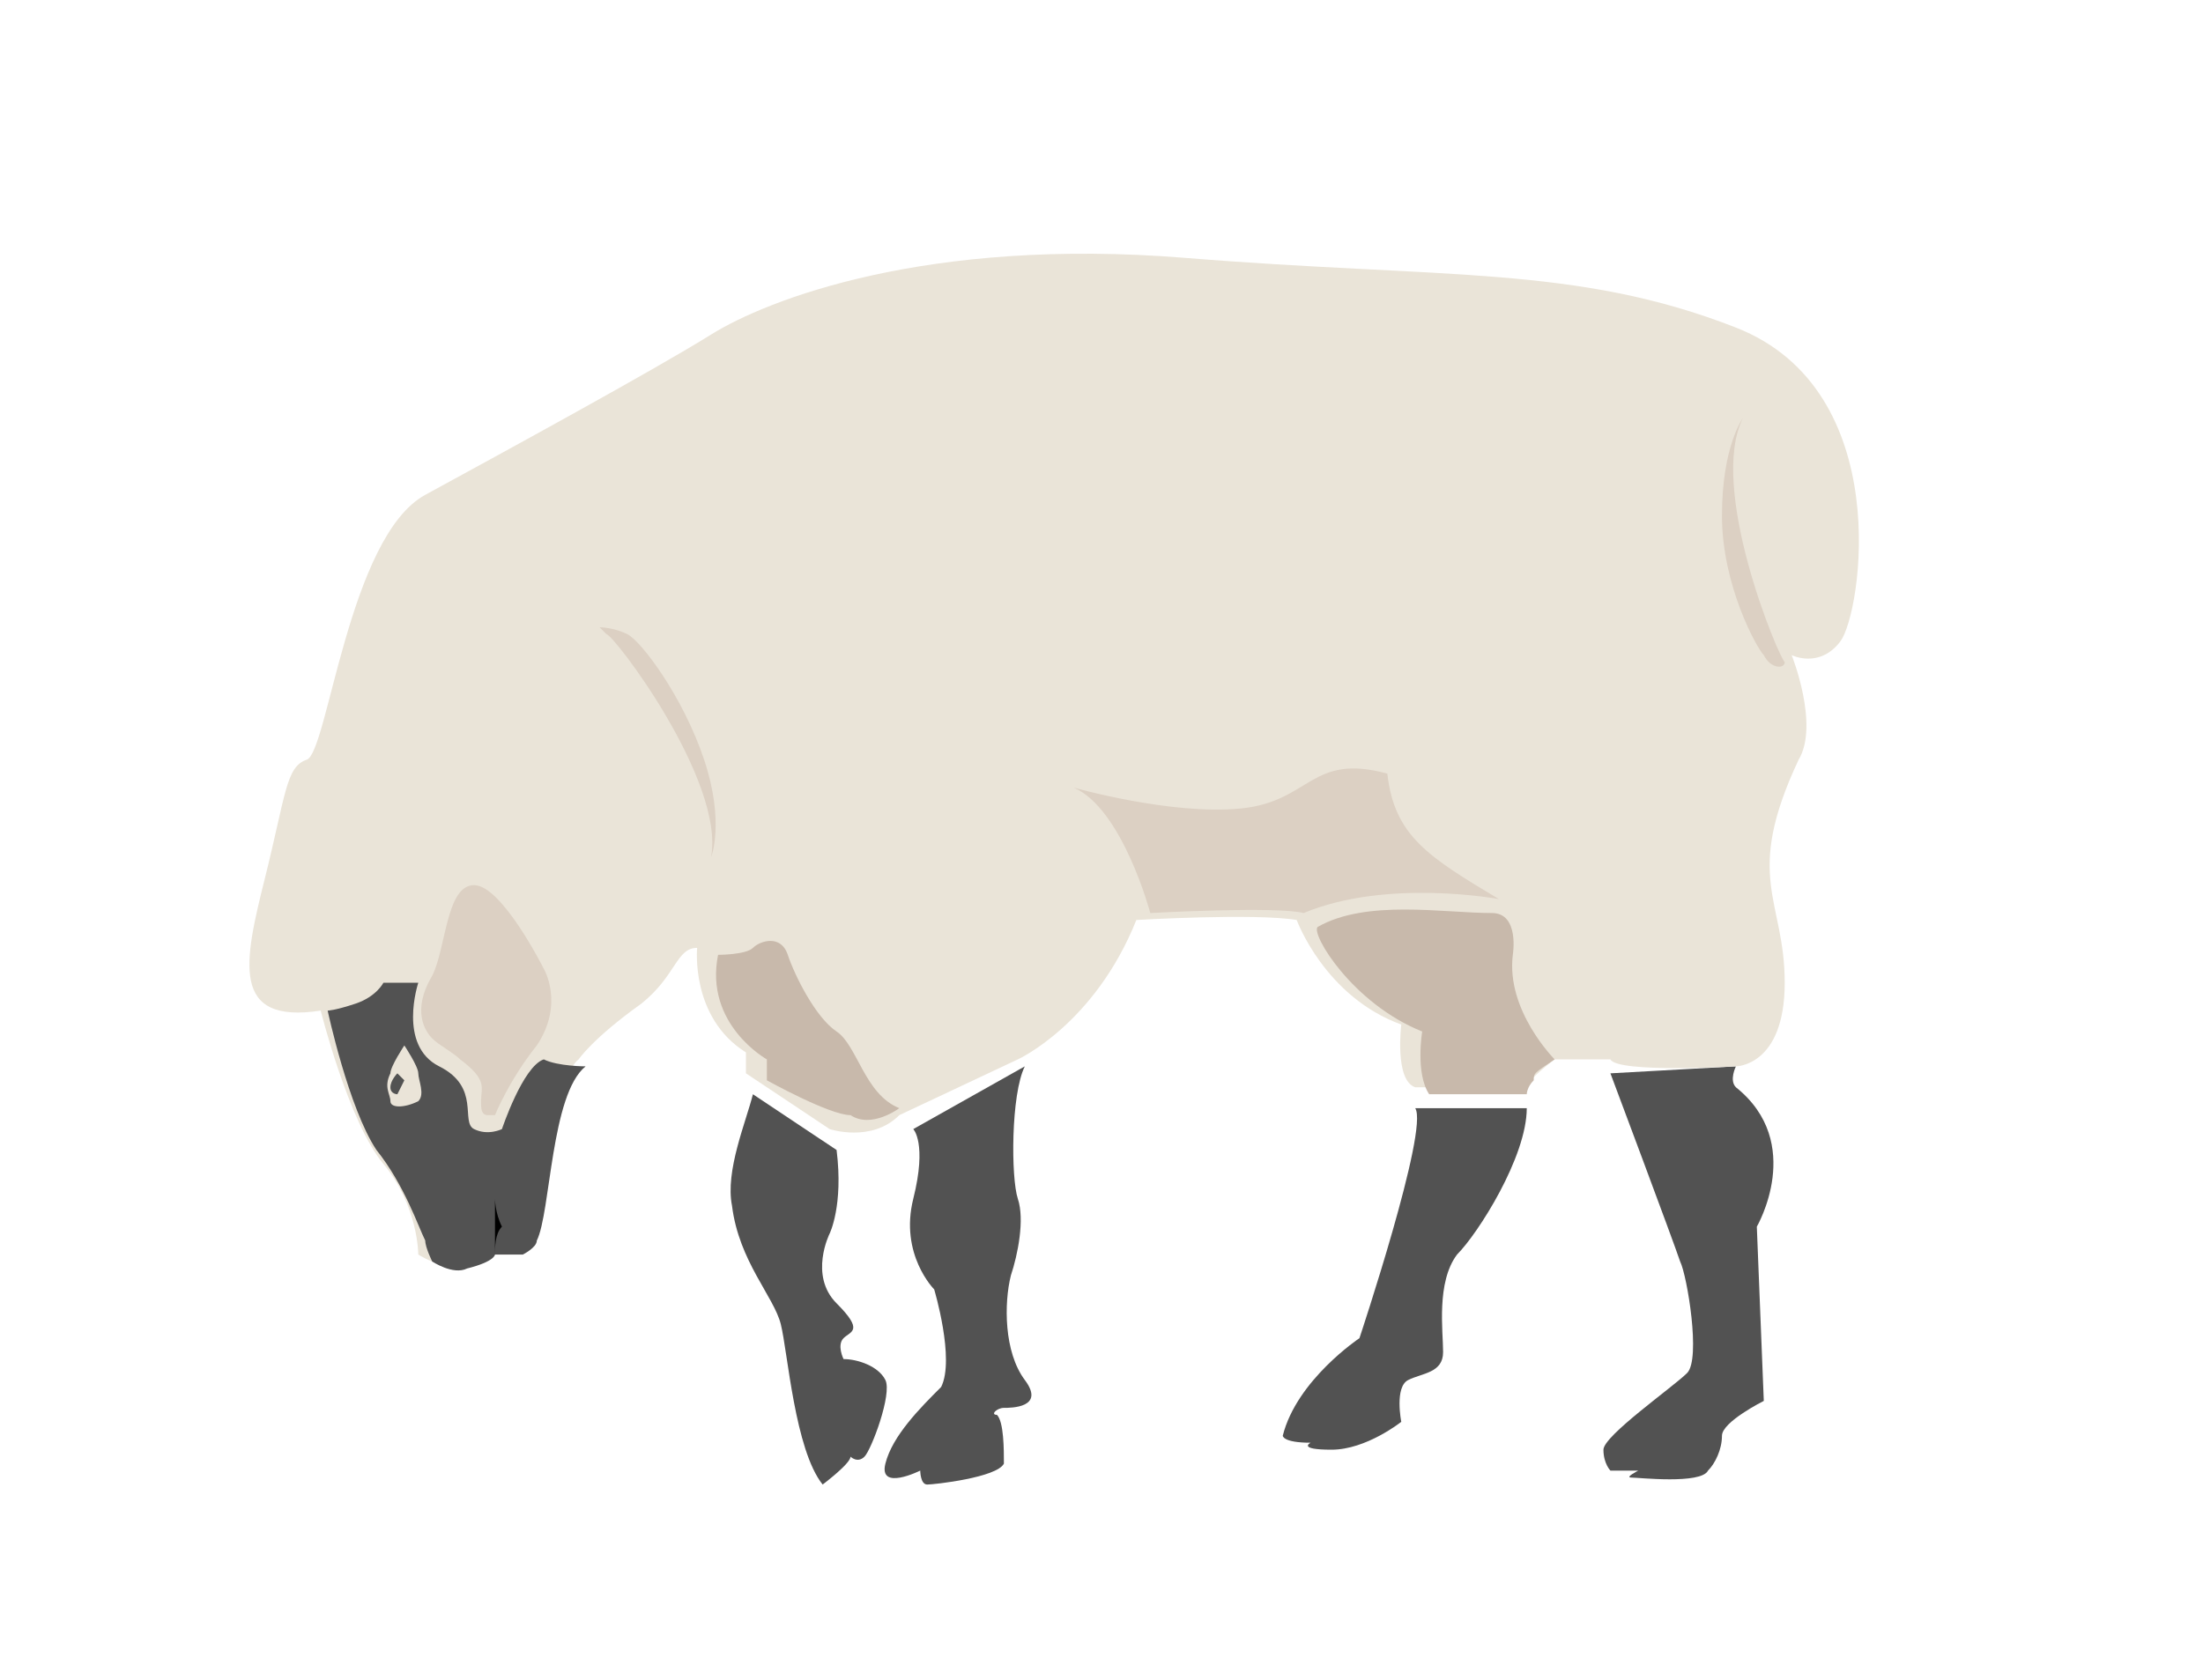 <?xml version="1.0" encoding="utf-8"?>
<!-- Generator: $$$/GeneralStr/196=Adobe Illustrator 27.6.0, SVG Export Plug-In . SVG Version: 6.00 Build 0)  -->
<svg version="1.1" id="Livello_2_00000132086350574390161730000000293117459236829085_"
	 xmlns="http://www.w3.org/2000/svg" xmlns:xlink="http://www.w3.org/1999/xlink" x="0px" y="0px" viewBox="0 0 31.6 24.1"
	 style="enable-background:new 0 0 31.6 24.1;" xml:space="preserve">
<style type="text/css">
	.st0{fill:#525252;}
	.st1{fill:#EAE4D8;}
	.st2{fill:#DCD0C3;}
	.st3{fill:#C8B9AB;}
	.st4{fill:#010101;}
</style>
<g id="Where_is_found">
	<g>
		<path class="st0" d="M24.9,15.3c0,0-0.1,0.2,0,0.3c1,0.8,0.3,2,0.3,2l0.1,2.5c0,0-0.6,0.3-0.6,0.5s-0.1,0.4-0.2,0.5
			c-0.1,0.2-1,0.1-1.1,0.1c-0.1,0,0.1-0.1,0.1-0.1h-0.4c0,0-0.1-0.1-0.1-0.3c0-0.2,1-0.9,1.2-1.1c0.2-0.2,0-1.4-0.1-1.6
			c-0.1-0.3-1-2.7-1-2.7L24.9,15.3L24.9,15.3z"/>
		<path class="st1" d="M24.9,15.3c0,0,0.7,0,0.7-1.2s-0.6-1.5,0.2-3.2c0.3-0.5-0.1-1.5-0.1-1.5s0.4,0.2,0.7-0.2s0.8-3.6-1.5-4.5
			S20.7,4,17,3.7s-6,0.6-6.8,1.1S7.2,6.5,6.1,7.1s-1.4,3.7-1.7,3.8s-0.3,0.5-0.6,1.7s-0.5,2.1,0.8,1.9c0,0,0.4,1.6,0.9,2.2
			c0.5,0.6,0.5,1.3,0.5,1.3s0.6,0.4,1,0l0.3,0c0,0,0.3-0.1,0.3-0.4c0-0.2,0.4-2.2,0.7-2.4c0,0,0.2-0.3,0.9-0.8
			c0.5-0.4,0.5-0.8,0.8-0.8c0,0-0.1,1,0.7,1.5l0,0.3l1.2,0.8c0,0,0.6,0.2,1-0.2l1.7-0.8c0,0,1.1-0.5,1.7-2c0,0,1.7-0.1,2.3,0
			c0,0,0.4,1.1,1.5,1.5c0,0-0.1,0.8,0.2,0.9l1.6,0c0-0.1,0.4-0.4,0.4-0.4c0,0,0.6,0,0.8,0C23.2,15.4,24.9,15.3,24.9,15.3z"/>
		<path class="st0" d="M21.9,15.9c0,0.7-0.7,1.8-1,2.1c-0.3,0.4-0.2,1.1-0.2,1.4s-0.3,0.3-0.5,0.4c-0.2,0.1-0.1,0.6-0.1,0.6
			s-0.5,0.4-1,0.4c-0.5,0-0.3-0.1-0.3-0.1c-0.4,0-0.4-0.1-0.4-0.1c0.2-0.8,1.1-1.4,1.1-1.4s1-3,0.8-3.3c0,0,0,0,0,0L21.9,15.9
			L21.9,15.9z"/>
		<path class="st0" d="M14.7,15.3c-0.2,0.4-0.2,1.6-0.1,1.9c0.1,0.3,0,0.8-0.1,1.1c-0.1,0.4-0.1,1.1,0.2,1.5
			c0.3,0.4-0.2,0.4-0.3,0.4c-0.1,0-0.2,0.1-0.1,0.1c0.1,0.1,0.1,0.5,0.1,0.7c-0.1,0.2-1,0.3-1.1,0.3c-0.1,0-0.1-0.2-0.1-0.2
			s-0.6,0.3-0.5-0.1c0.1-0.4,0.5-0.8,0.8-1.1c0.2-0.4-0.1-1.4-0.1-1.4s-0.5-0.5-0.3-1.3s0-1,0-1L14.7,15.3L14.7,15.3z"/>
		<path class="st0" d="M12,16.5c0.1,0.8-0.1,1.2-0.1,1.2s-0.3,0.6,0.1,1s0.2,0.4,0.1,0.5c-0.1,0.1,0,0.3,0,0.3
			c0.2,0,0.5,0.1,0.6,0.3c0.1,0.2-0.2,1-0.3,1.1s-0.2,0-0.2,0c0,0.1-0.4,0.4-0.4,0.4c-0.4-0.5-0.5-1.9-0.6-2.3
			c-0.1-0.4-0.6-0.9-0.7-1.7c-0.1-0.5,0.2-1.2,0.3-1.6L12,16.5L12,16.5z"/>
		<path class="st0" d="M6,14.1H5.5c0,0-0.1,0.2-0.4,0.3s-0.4,0.1-0.4,0.1s0.3,1.4,0.7,2c0.4,0.5,0.6,1.1,0.7,1.3
			c0,0.1,0.1,0.3,0.1,0.3s0.3,0.2,0.5,0.1C7.1,18.1,7.1,18,7.1,18l0.4,0c0,0,0.2-0.1,0.2-0.2c0.2-0.4,0.2-2.1,0.7-2.5
			c0,0-0.4,0-0.6-0.1c-0.3,0.1-0.6,1-0.6,1s-0.2,0.1-0.4,0s0.1-0.6-0.5-0.9S6,14.1,6,14.1L6,14.1z"/>
		<path class="st2" d="M6.2,14c0.2-0.4,0.2-1.3,0.6-1.3s1,1.2,1,1.2s0.3,0.5-0.1,1.1c-0.4,0.5-0.6,1-0.6,1S7.1,16,7,16
			c-0.1,0-0.1-0.1-0.1-0.2c0-0.2,0.1-0.3-0.3-0.6c-0.1-0.1-0.3-0.2-0.4-0.3C6.1,14.8,5.9,14.5,6.2,14L6.2,14z"/>
		<path class="st3" d="M22.3,15.2c0,0-0.7-0.7-0.6-1.5c0,0,0.1-0.6-0.3-0.6c-0.7,0-1.8-0.2-2.5,0.2c-0.1,0.1,0.5,1.1,1.5,1.5
			c0,0-0.1,0.6,0.1,0.9l1.4,0c0,0,0-0.1,0.1-0.2C22,15.4,22,15.4,22.3,15.2L22.3,15.2z"/>
		<path class="st2" d="M16.5,13.1c0,0-0.4-1.5-1.1-1.8c0,0,1.4,0.4,2.4,0.3c1-0.1,1-0.8,2.1-0.5c0.1,0.9,0.6,1.2,1.6,1.8
			c0,0-1.6-0.3-2.8,0.2C18.3,13,16.5,13.1,16.5,13.1L16.5,13.1z"/>
		<path class="st3" d="M10.3,13.7c0,0,0.4,0,0.5-0.1c0.1-0.1,0.4-0.2,0.5,0.1c0.1,0.3,0.4,0.9,0.7,1.1s0.4,0.9,0.9,1.1
			c0,0-0.4,0.3-0.7,0.1C11.9,16,11,15.5,11,15.5L11,15.2C11,15.2,10.1,14.7,10.3,13.7L10.3,13.7z"/>
		<path class="st1" d="M5.8,15c0,0,0.2,0.3,0.2,0.4c0,0.1,0.1,0.3,0,0.4c-0.2,0.1-0.4,0.1-0.4,0c0-0.1-0.1-0.2,0-0.4
			C5.6,15.3,5.8,15,5.8,15z"/>
		<path class="st0" d="M5.7,15.4c0,0-0.1,0.1-0.1,0.2c0,0.1,0.1,0.1,0.1,0.1s0.1-0.2,0.1-0.2C5.8,15.5,5.7,15.4,5.7,15.4L5.7,15.4z"
			/>
		<path class="st2" d="M8.7,9.1c0.1,0,1.7,2.1,1.5,3.2c0,0,0.2-0.5-0.1-1.4C9.8,10,9.2,9.2,9,9.1C8.8,9,8.6,9,8.6,9
			C8.7,9.1,8.7,9.1,8.7,9.1L8.7,9.1z"/>
		<path class="st2" d="M25.6,9.5C25.5,9.4,24.5,7,25,6c0,0-0.3,0.4-0.3,1.4c0,1,0.5,1.9,0.6,2c0.1,0.2,0.3,0.2,0.3,0.1
			C25.7,9.6,25.6,9.5,25.6,9.5z"/>
		<path class="st4" d="M7.1,18l0-0.4l0-0.4c0,0,0,0.2,0.1,0.4C7.1,17.7,7.1,17.9,7.1,18C7.1,18,7.1,18,7.1,18L7.1,18z"/>
	</g>
</g>
</svg>
